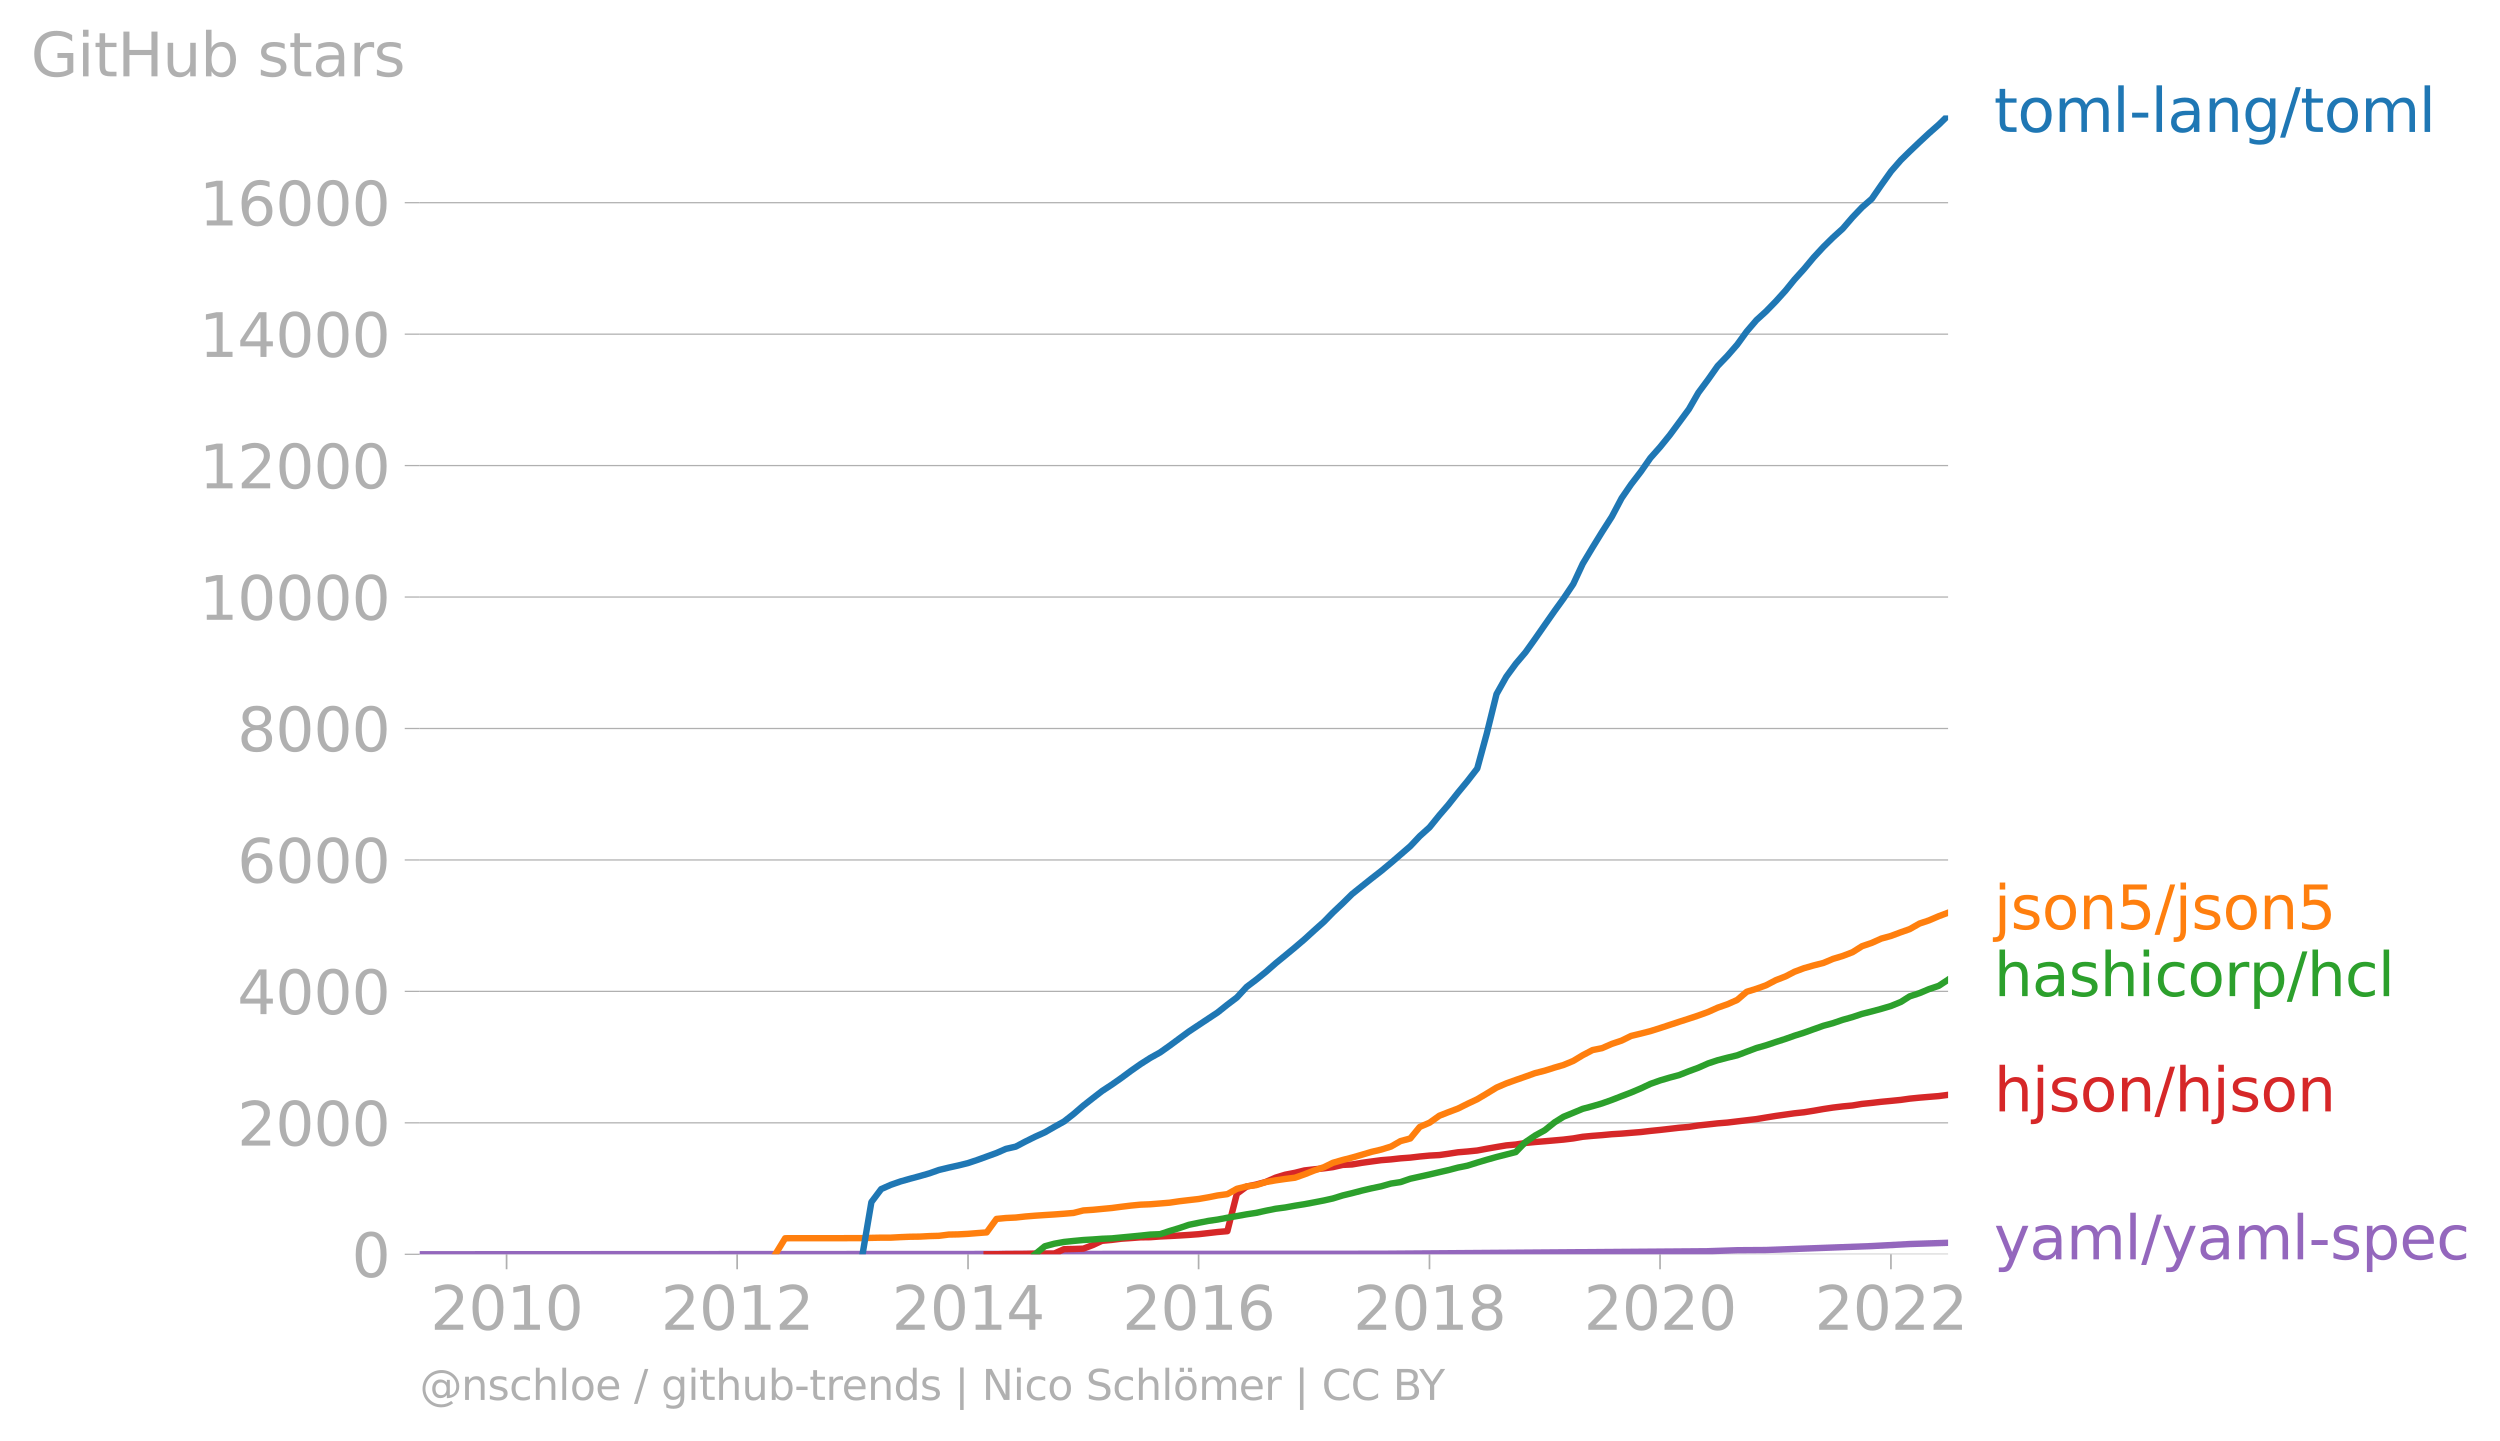 <svg xmlns:xlink="http://www.w3.org/1999/xlink" width="778.868" height="448.807" viewBox="0 0 584.151 336.605" xmlns="http://www.w3.org/2000/svg"><defs><style>*{stroke-linejoin:round;stroke-linecap:butt}</style></defs><g id="figure_1"><path d="M0 336.605h584.15V0H0v336.605z" style="fill:none" id="patch_1"/><g id="axes_1"><path d="M98.073 293.078h357.12V26.966H98.073v266.112z" style="fill:none" id="patch_2"/><g id="matplotlib.axis_1"><g id="xtick_1"><g id="line2d_1"><defs><path id="m038d37eb72" d="M0 0v3.5" style="stroke:#b0b0b0;stroke-width:.4"/></defs><use xlink:href="#m038d37eb72" x="118.368" y="293.078" style="fill:#b0b0b0;stroke:#b0b0b0;stroke-width:.4"/></g><g style="fill:#b0b0b0" transform="matrix(.14 0 0 -.14 100.553 310.716)" id="text_1"><defs><path id="DejaVuSans-32" d="M1228 531h2203V0H469v531q359 372 979 998 621 627 780 809 303 340 423 576 121 236 121 464 0 372-261 606-261 235-680 235-297 0-627-103-329-103-704-313v638q381 153 712 231 332 78 607 78 725 0 1156-363 431-362 431-968 0-288-108-546-107-257-392-607-78-91-497-524-418-433-1181-1211z" transform="scale(.016)"/><path id="DejaVuSans-30" d="M2034 4250q-487 0-733-480-245-479-245-1442 0-959 245-1439 246-480 733-480 491 0 736 480 246 480 246 1439 0 963-246 1442-245 480-736 480zm0 500q785 0 1199-621 414-620 414-1801 0-1178-414-1799Q2819-91 2034-91q-784 0-1198 620-414 621-414 1799 0 1181 414 1801 414 621 1198 621z" transform="scale(.016)"/><path id="DejaVuSans-31" d="M794 531h1031v3560L703 3866v575l1116 225h631V531h1031V0H794v531z" transform="scale(.016)"/></defs><use xlink:href="#DejaVuSans-32"/><use xlink:href="#DejaVuSans-30" x="63.623"/><use xlink:href="#DejaVuSans-31" x="127.246"/><use xlink:href="#DejaVuSans-30" x="190.869"/></g></g><g id="xtick_2"><use xlink:href="#m038d37eb72" x="172.242" y="293.078" style="fill:#b0b0b0;stroke:#b0b0b0;stroke-width:.4" id="line2d_2"/><g style="fill:#b0b0b0" transform="matrix(.14 0 0 -.14 154.427 310.716)" id="text_2"><use xlink:href="#DejaVuSans-32"/><use xlink:href="#DejaVuSans-30" x="63.623"/><use xlink:href="#DejaVuSans-31" x="127.246"/><use xlink:href="#DejaVuSans-32" x="190.869"/></g></g><g id="xtick_3"><use xlink:href="#m038d37eb72" x="226.191" y="293.078" style="fill:#b0b0b0;stroke:#b0b0b0;stroke-width:.4" id="line2d_3"/><g style="fill:#b0b0b0" transform="matrix(.14 0 0 -.14 208.376 310.716)" id="text_3"><defs><path id="DejaVuSans-34" d="M2419 4116 825 1625h1594v2491zm-166 550h794V1625h666v-525h-666V0h-628v1100H313v609l1940 2957z" transform="scale(.016)"/></defs><use xlink:href="#DejaVuSans-32"/><use xlink:href="#DejaVuSans-30" x="63.623"/><use xlink:href="#DejaVuSans-31" x="127.246"/><use xlink:href="#DejaVuSans-34" x="190.869"/></g></g><g id="xtick_4"><use xlink:href="#m038d37eb72" x="280.065" y="293.078" style="fill:#b0b0b0;stroke:#b0b0b0;stroke-width:.4" id="line2d_4"/><g style="fill:#b0b0b0" transform="matrix(.14 0 0 -.14 262.25 310.716)" id="text_4"><defs><path id="DejaVuSans-36" d="M2113 2584q-425 0-674-291-248-290-248-796 0-503 248-796 249-292 674-292t673 292q248 293 248 796 0 506-248 796-248 291-673 291zm1253 1979v-575q-238 112-480 171-242 60-480 60-625 0-955-422-329-422-376-1275 184 272 462 417 279 145 613 145 703 0 1111-427 408-426 408-1160 0-719-425-1154Q2819-91 2113-91q-810 0-1238 620-428 621-428 1799 0 1106 525 1764t1409 658q238 0 480-47t505-140z" transform="scale(.016)"/></defs><use xlink:href="#DejaVuSans-32"/><use xlink:href="#DejaVuSans-30" x="63.623"/><use xlink:href="#DejaVuSans-31" x="127.246"/><use xlink:href="#DejaVuSans-36" x="190.869"/></g></g><g id="xtick_5"><use xlink:href="#m038d37eb72" x="334.013" y="293.078" style="fill:#b0b0b0;stroke:#b0b0b0;stroke-width:.4" id="line2d_5"/><g style="fill:#b0b0b0" transform="matrix(.14 0 0 -.14 316.198 310.716)" id="text_5"><defs><path id="DejaVuSans-38" d="M2034 2216q-450 0-708-241-257-241-257-662 0-422 257-663 258-241 708-241t709 242q260 243 260 662 0 421-258 662-257 241-711 241zm-631 268q-406 100-633 378-226 279-226 679 0 559 398 884 399 325 1092 325 697 0 1094-325t397-884q0-400-227-679-226-278-629-378 456-106 710-416 255-309 255-755 0-679-414-1042Q2806-91 2034-91q-771 0-1186 362-414 363-414 1042 0 446 256 755 257 310 713 416zm-231 997q0-362 226-565 227-203 636-203 407 0 636 203 230 203 230 565 0 363-230 566-229 203-636 203-409 0-636-203-226-203-226-566z" transform="scale(.016)"/></defs><use xlink:href="#DejaVuSans-32"/><use xlink:href="#DejaVuSans-30" x="63.623"/><use xlink:href="#DejaVuSans-31" x="127.246"/><use xlink:href="#DejaVuSans-38" x="190.869"/></g></g><g id="xtick_6"><use xlink:href="#m038d37eb72" x="387.887" y="293.078" style="fill:#b0b0b0;stroke:#b0b0b0;stroke-width:.4" id="line2d_6"/><g style="fill:#b0b0b0" transform="matrix(.14 0 0 -.14 370.072 310.716)" id="text_6"><use xlink:href="#DejaVuSans-32"/><use xlink:href="#DejaVuSans-30" x="63.623"/><use xlink:href="#DejaVuSans-32" x="127.246"/><use xlink:href="#DejaVuSans-30" x="190.869"/></g></g><g id="xtick_7"><use xlink:href="#m038d37eb72" x="441.835" y="293.078" style="fill:#b0b0b0;stroke:#b0b0b0;stroke-width:.4" id="line2d_7"/><g style="fill:#b0b0b0" transform="matrix(.14 0 0 -.14 424.02 310.716)" id="text_7"><use xlink:href="#DejaVuSans-32"/><use xlink:href="#DejaVuSans-30" x="63.623"/><use xlink:href="#DejaVuSans-32" x="127.246"/><use xlink:href="#DejaVuSans-32" x="190.869"/></g></g></g><g id="matplotlib.axis_2"><g id="ytick_1"><path d="M98.073 293.078h357.12" clip-path="url(#p0f52824005)" style="fill:none;stroke:#b0b0b0;stroke-width:.3;stroke-linecap:square" id="line2d_8"/><g id="line2d_9"><defs><path id="m500fe40891" d="M0 0h-3.5" style="stroke:#b0b0b0;stroke-width:.3"/></defs><use xlink:href="#m500fe40891" x="98.073" y="293.078" style="fill:#b0b0b0;stroke:#b0b0b0;stroke-width:.3"/></g><use xlink:href="#DejaVuSans-30" style="fill:#b0b0b0" transform="matrix(.14 0 0 -.14 82.166 298.397)" id="text_8"/></g><g id="ytick_2"><path d="M98.073 262.363h357.12" clip-path="url(#p0f52824005)" style="fill:none;stroke:#b0b0b0;stroke-width:.3;stroke-linecap:square" id="line2d_10"/><use xlink:href="#m500fe40891" x="98.073" y="262.363" style="fill:#b0b0b0;stroke:#b0b0b0;stroke-width:.3" id="line2d_11"/><g style="fill:#b0b0b0" transform="matrix(.14 0 0 -.14 55.443 267.682)" id="text_9"><use xlink:href="#DejaVuSans-32"/><use xlink:href="#DejaVuSans-30" x="63.623"/><use xlink:href="#DejaVuSans-30" x="127.246"/><use xlink:href="#DejaVuSans-30" x="190.869"/></g></g><g id="ytick_3"><path d="M98.073 231.649h357.12" clip-path="url(#p0f52824005)" style="fill:none;stroke:#b0b0b0;stroke-width:.3;stroke-linecap:square" id="line2d_12"/><use xlink:href="#m500fe40891" x="98.073" y="231.649" style="fill:#b0b0b0;stroke:#b0b0b0;stroke-width:.3" id="line2d_13"/><g style="fill:#b0b0b0" transform="matrix(.14 0 0 -.14 55.443 236.968)" id="text_10"><use xlink:href="#DejaVuSans-34"/><use xlink:href="#DejaVuSans-30" x="63.623"/><use xlink:href="#DejaVuSans-30" x="127.246"/><use xlink:href="#DejaVuSans-30" x="190.869"/></g></g><g id="ytick_4"><path d="M98.073 200.934h357.12" clip-path="url(#p0f52824005)" style="fill:none;stroke:#b0b0b0;stroke-width:.3;stroke-linecap:square" id="line2d_14"/><use xlink:href="#m500fe40891" x="98.073" y="200.934" style="fill:#b0b0b0;stroke:#b0b0b0;stroke-width:.3" id="line2d_15"/><g style="fill:#b0b0b0" transform="matrix(.14 0 0 -.14 55.443 206.253)" id="text_11"><use xlink:href="#DejaVuSans-36"/><use xlink:href="#DejaVuSans-30" x="63.623"/><use xlink:href="#DejaVuSans-30" x="127.246"/><use xlink:href="#DejaVuSans-30" x="190.869"/></g></g><g id="ytick_5"><path d="M98.073 170.22h357.12" clip-path="url(#p0f52824005)" style="fill:none;stroke:#b0b0b0;stroke-width:.3;stroke-linecap:square" id="line2d_16"/><use xlink:href="#m500fe40891" x="98.073" y="170.219" style="fill:#b0b0b0;stroke:#b0b0b0;stroke-width:.3" id="line2d_17"/><g style="fill:#b0b0b0" transform="matrix(.14 0 0 -.14 55.443 175.538)" id="text_12"><use xlink:href="#DejaVuSans-38"/><use xlink:href="#DejaVuSans-30" x="63.623"/><use xlink:href="#DejaVuSans-30" x="127.246"/><use xlink:href="#DejaVuSans-30" x="190.869"/></g></g><g id="ytick_6"><path d="M98.073 139.505h357.12" clip-path="url(#p0f52824005)" style="fill:none;stroke:#b0b0b0;stroke-width:.3;stroke-linecap:square" id="line2d_18"/><use xlink:href="#m500fe40891" x="98.073" y="139.505" style="fill:#b0b0b0;stroke:#b0b0b0;stroke-width:.3" id="line2d_19"/><g style="fill:#b0b0b0" transform="matrix(.14 0 0 -.14 46.536 144.824)" id="text_13"><use xlink:href="#DejaVuSans-31"/><use xlink:href="#DejaVuSans-30" x="63.623"/><use xlink:href="#DejaVuSans-30" x="127.246"/><use xlink:href="#DejaVuSans-30" x="190.869"/><use xlink:href="#DejaVuSans-30" x="254.492"/></g></g><g id="ytick_7"><path d="M98.073 108.79h357.12" clip-path="url(#p0f52824005)" style="fill:none;stroke:#b0b0b0;stroke-width:.3;stroke-linecap:square" id="line2d_20"/><use xlink:href="#m500fe40891" x="98.073" y="108.79" style="fill:#b0b0b0;stroke:#b0b0b0;stroke-width:.3" id="line2d_21"/><g style="fill:#b0b0b0" transform="matrix(.14 0 0 -.14 46.536 114.109)" id="text_14"><use xlink:href="#DejaVuSans-31"/><use xlink:href="#DejaVuSans-32" x="63.623"/><use xlink:href="#DejaVuSans-30" x="127.246"/><use xlink:href="#DejaVuSans-30" x="190.869"/><use xlink:href="#DejaVuSans-30" x="254.492"/></g></g><g id="ytick_8"><path d="M98.073 78.075h357.12" clip-path="url(#p0f52824005)" style="fill:none;stroke:#b0b0b0;stroke-width:.3;stroke-linecap:square" id="line2d_22"/><use xlink:href="#m500fe40891" x="98.073" y="78.075" style="fill:#b0b0b0;stroke:#b0b0b0;stroke-width:.3" id="line2d_23"/><g style="fill:#b0b0b0" transform="matrix(.14 0 0 -.14 46.536 83.394)" id="text_15"><use xlink:href="#DejaVuSans-31"/><use xlink:href="#DejaVuSans-34" x="63.623"/><use xlink:href="#DejaVuSans-30" x="127.246"/><use xlink:href="#DejaVuSans-30" x="190.869"/><use xlink:href="#DejaVuSans-30" x="254.492"/></g></g><g id="ytick_9"><path d="M98.073 47.36h357.12" clip-path="url(#p0f52824005)" style="fill:none;stroke:#b0b0b0;stroke-width:.3;stroke-linecap:square" id="line2d_24"/><use xlink:href="#m500fe40891" x="98.073" y="47.361" style="fill:#b0b0b0;stroke:#b0b0b0;stroke-width:.3" id="line2d_25"/><g style="fill:#b0b0b0" transform="matrix(.14 0 0 -.14 46.536 52.68)" id="text_16"><use xlink:href="#DejaVuSans-31"/><use xlink:href="#DejaVuSans-36" x="63.623"/><use xlink:href="#DejaVuSans-30" x="127.246"/><use xlink:href="#DejaVuSans-30" x="190.869"/><use xlink:href="#DejaVuSans-30" x="254.492"/></g></g><g style="fill:#b0b0b0" transform="matrix(.14 0 0 -.14 7.2 17.838)" id="text_17"><defs><path id="DejaVuSans-47" d="M3809 666v1253H2778v519h1656V434q-365-259-806-392-440-133-940-133-1094 0-1712 639-617 640-617 1780 0 1144 617 1783 618 639 1712 639 456 0 867-113 411-112 758-331v-672q-350 297-744 447t-828 150q-857 0-1287-478-429-478-429-1425 0-944 429-1422 430-478 1287-478 334 0 596 58 263 58 472 180z" transform="scale(.016)"/><path id="DejaVuSans-69" d="M603 3500h575V0H603v3500zm0 1363h575v-729H603v729z" transform="scale(.016)"/><path id="DejaVuSans-74" d="M1172 4494v-994h1184v-447H1172V1153q0-428 117-550t477-122h590V0h-590q-666 0-919 248-253 249-253 905v1900H172v447h422v994h578z" transform="scale(.016)"/><path id="DejaVuSans-48" d="M628 4666h631V2753h2294v1913h631V0h-631v2222H1259V0H628v4666z" transform="scale(.016)"/><path id="DejaVuSans-75" d="M544 1381v2119h575V1403q0-497 193-746 194-248 582-248 465 0 735 297 271 297 271 810v1984h575V0h-575v538q-209-319-486-474-276-155-642-155-603 0-916 375-312 375-312 1097zm1447 2203z" transform="scale(.016)"/><path id="DejaVuSans-62" d="M3116 1747q0 634-261 995t-717 361q-457 0-718-361t-261-995q0-634 261-995t718-361q456 0 717 361t261 995zM1159 2969q182 312 458 463 277 152 661 152 638 0 1036-506 399-506 399-1331T3314 415Q2916-91 2278-91q-384 0-661 152-276 152-458 464V0H581v4863h578V2969z" transform="scale(.016)"/><path id="DejaVuSans-73" d="M2834 3397v-544q-243 125-506 187-262 63-544 63-428 0-642-131t-214-394q0-200 153-314t616-217l197-44q612-131 870-370t258-667q0-488-386-773Q2250-91 1575-91q-281 0-586 55T347 128v594q319-166 628-249 309-82 613-82 406 0 624 139 219 139 219 392 0 234-158 359-157 125-692 241l-200 47q-534 112-772 345-237 233-237 639 0 494 350 762 350 269 994 269 318 0 599-47 282-46 519-140z" transform="scale(.016)"/><path id="DejaVuSans-61" d="M2194 1759q-697 0-966-159t-269-544q0-306 202-486 202-179 548-179 479 0 768 339t289 901v128h-572zm1147 238V0h-575v531q-197-318-491-470T1556-91q-537 0-855 302-317 302-317 808 0 590 395 890 396 300 1180 300h807v57q0 397-261 614t-733 217q-300 0-585-72-284-72-546-216v532q315 122 612 182 297 61 578 61 760 0 1135-394 375-393 375-1193z" transform="scale(.016)"/><path id="DejaVuSans-72" d="M2631 2963q-97 56-211 82-114 27-251 27-488 0-749-317t-261-911V0H581v3500h578v-544q182 319 472 473 291 155 707 155 59 0 131-8 72-7 159-23l3-590z" transform="scale(.016)"/></defs><use xlink:href="#DejaVuSans-47"/><use xlink:href="#DejaVuSans-69" x="77.49"/><use xlink:href="#DejaVuSans-74" x="105.273"/><use xlink:href="#DejaVuSans-48" x="144.482"/><use xlink:href="#DejaVuSans-75" x="219.678"/><use xlink:href="#DejaVuSans-62" x="283.057"/><use xlink:href="#DejaVuSans-20" x="346.533"/><use xlink:href="#DejaVuSans-73" x="378.32"/><use xlink:href="#DejaVuSans-74" x="430.42"/><use xlink:href="#DejaVuSans-61" x="469.629"/><use xlink:href="#DejaVuSans-72" x="530.908"/><use xlink:href="#DejaVuSans-73" x="572.021"/></g></g><path d="m98.073 293.078 18.007-.015 206.641-.108 76.384-.599 6.79-.23 6.715-.046 24.723-.922 8.856-.476 9.004-.292h0" clip-path="url(#p0f52824005)" style="fill:none;stroke:#9467bd;stroke-width:1.5;stroke-linecap:square" id="line2d_26"/><path d="m230.545 293.078 2.288-.015 2.214-.046 2.287-.016 2.214-.015 2.288-.062 2.288-.015 2.214-.015 2.288-1.014 2.214-.046 2.288-.077 2.288-.86 2.066-.967 2.288-.215 2.214-.277 2.288-.153 2.214-.17 2.287-.03 2.288-.169 2.214-.107 2.288-.123 2.214-.138 2.288-.17 2.288-.26 2.14-.246 2.288-.2 2.214-8.738 2.287-1.69 2.215-.46 2.287-.63 2.288-.998 2.214-.676 2.288-.445 2.214-.553 2.288-.261 2.288-.23 2.066-.277 2.288-.522 2.214-.107 2.288-.384 2.214-.308 2.287-.307 2.288-.184 2.214-.246 2.288-.169 2.214-.26 2.288-.216 2.288-.123 2.066-.291 2.288-.354 2.214-.184 2.288-.23 2.214-.415 2.288-.4 2.287-.383 2.214-.2 2.288-.368 2.214-.215 2.288-.185 2.288-.2 2.066-.184 2.288-.276 2.214-.384 2.288-.215 2.214-.169 2.288-.215 2.288-.138 2.214-.184 2.287-.185 2.214-.26 2.288-.231 2.288-.261 2.14-.246 2.288-.2 2.214-.337 2.288-.246 2.214-.246 2.288-.184 2.287-.277 2.214-.26 2.288-.277 2.214-.369 2.288-.368 2.288-.323 2.066-.291 2.288-.246 2.214-.353 2.288-.4 2.214-.338 2.288-.276 2.288-.215 2.214-.369 2.287-.23 2.214-.261 2.288-.215 2.288-.23 2.066-.292 2.288-.23 2.214-.185 2.288-.184 2.214-.292" clip-path="url(#p0f52824005)" style="fill:none;stroke:#d62728;stroke-width:1.5;stroke-linecap:square" id="line2d_27"/><path d="m241.836 293.078 2.288-1.874 2.214-.599 2.288-.414 2.214-.23 2.288-.216 2.288-.138 2.066-.153 2.288-.092 2.214-.215 2.288-.215 2.214-.215 2.287-.246 2.288-.092 2.214-.737 2.288-.692 2.214-.752 2.288-.476 2.288-.446 2.14-.307 2.288-.43 2.214-.384 2.287-.414 2.215-.338 2.287-.507 2.288-.46 2.214-.292 2.288-.415 2.214-.353 2.288-.43 2.288-.446 2.066-.46 2.288-.707 2.214-.537 2.288-.6 2.214-.521 2.287-.476 2.288-.645 2.214-.338 2.288-.784 2.214-.491 2.288-.507 2.288-.537 2.066-.476 2.288-.6 2.214-.445 2.288-.721 2.214-.66 2.288-.646 2.287-.583 2.214-.569 2.288-2.35 2.214-1.504 2.288-1.26 2.288-1.843 2.066-1.29 2.288-.936 2.214-.922 2.288-.614 2.214-.645 2.288-.814 2.288-.89 2.214-.845 2.287-.968 2.214-1.044 2.288-.814 2.288-.676 2.14-.568 2.288-.906 2.214-.814 2.288-1.014 2.214-.737 2.288-.599 2.287-.553 2.214-.844 2.288-.86 2.214-.63 2.288-.768 2.288-.737 2.066-.737 2.288-.722 2.214-.799 2.288-.813 2.214-.6 2.288-.783 2.288-.645 2.214-.737 2.287-.583 2.214-.6 2.288-.675 2.288-.937 2.066-1.305 2.288-.753 2.214-.936 2.288-.768 2.214-1.46" clip-path="url(#p0f52824005)" style="fill:none;stroke:#2ca02c;stroke-width:1.5;stroke-linecap:square" id="line2d_28"/><g style="fill:#1f77b4" transform="matrix(.14 0 0 -.14 465.907 30.83)" id="text_18"><defs><path id="DejaVuSans-6f" d="M1959 3097q-462 0-731-361t-269-989q0-628 267-989 268-361 733-361 460 0 728 362 269 363 269 988 0 622-269 986-268 364-728 364zm0 487q750 0 1178-488 429-487 429-1349 0-859-429-1349Q2709-91 1959-91q-753 0-1180 489-426 490-426 1349 0 862 426 1349 427 488 1180 488z" transform="scale(.016)"/><path id="DejaVuSans-6d" d="M3328 2828q216 388 516 572t706 184q547 0 844-383 297-382 297-1088V0h-578v2094q0 503-179 746-178 244-543 244-447 0-707-297-259-296-259-809V0h-578v2094q0 506-178 748t-550 242q-441 0-701-298-259-298-259-808V0H581v3500h578v-544q197 322 472 475t653 153q382 0 649-194 267-193 395-562z" transform="scale(.016)"/><path id="DejaVuSans-6c" d="M603 4863h575V0H603v4863z" transform="scale(.016)"/><path id="DejaVuSans-2d" d="M313 2009h1684v-512H313v512z" transform="scale(.016)"/><path id="DejaVuSans-6e" d="M3513 2113V0h-575v2094q0 497-194 743-194 247-581 247-466 0-735-297-269-296-269-809V0H581v3500h578v-544q207 316 486 472 280 156 646 156 603 0 912-373 310-373 310-1098z" transform="scale(.016)"/><path id="DejaVuSans-67" d="M2906 1791q0 625-258 968-257 344-723 344-462 0-720-344-258-343-258-968 0-622 258-966t720-344q466 0 723 344 258 344 258 966zm575-1357q0-893-397-1329-396-436-1215-436-303 0-572 45t-522 139v559q253-137 500-202 247-66 503-66 566 0 847 295t281 892v285q-178-310-456-463T1784 0Q1141 0 747 490 353 981 353 1791q0 812 394 1302 394 491 1037 491 388 0 666-153t456-462v531h575V434z" transform="scale(.016)"/><path id="DejaVuSans-2f" d="M1625 4666h531L531-594H0l1625 5260z" transform="scale(.016)"/></defs><use xlink:href="#DejaVuSans-74"/><use xlink:href="#DejaVuSans-6f" x="39.209"/><use xlink:href="#DejaVuSans-6d" x="100.391"/><use xlink:href="#DejaVuSans-6c" x="197.803"/><use xlink:href="#DejaVuSans-2d" x="225.586"/><use xlink:href="#DejaVuSans-6c" x="261.67"/><use xlink:href="#DejaVuSans-61" x="289.453"/><use xlink:href="#DejaVuSans-6e" x="350.732"/><use xlink:href="#DejaVuSans-67" x="414.111"/><use xlink:href="#DejaVuSans-2f" x="477.588"/><use xlink:href="#DejaVuSans-74" x="511.279"/><use xlink:href="#DejaVuSans-6f" x="550.488"/><use xlink:href="#DejaVuSans-6d" x="611.67"/><use xlink:href="#DejaVuSans-6c" x="709.082"/></g><g style="fill:#ff7f0e" transform="matrix(.14 0 0 -.14 465.907 217.114)" id="text_19"><defs><path id="DejaVuSans-6a" d="M603 3500h575V-63q0-668-255-968-254-300-820-300h-219v487H38q328 0 446 152Q603-541 603-63v3563zm0 1363h575v-729H603v729z" transform="scale(.016)"/><path id="DejaVuSans-35" d="M691 4666h2478v-532H1269V2991q137 47 274 70 138 23 276 23 781 0 1237-428 457-428 457-1159 0-753-469-1171Q2575-91 1722-91q-294 0-599 50Q819 9 494 109v635q281-153 581-228t634-75q541 0 856 284 316 284 316 772 0 487-316 771-315 285-856 285-253 0-505-56-251-56-513-175v2344z" transform="scale(.016)"/></defs><use xlink:href="#DejaVuSans-6a"/><use xlink:href="#DejaVuSans-73" x="27.783"/><use xlink:href="#DejaVuSans-6f" x="79.883"/><use xlink:href="#DejaVuSans-6e" x="141.064"/><use xlink:href="#DejaVuSans-35" x="204.443"/><use xlink:href="#DejaVuSans-2f" x="268.066"/><use xlink:href="#DejaVuSans-6a" x="301.758"/><use xlink:href="#DejaVuSans-73" x="329.541"/><use xlink:href="#DejaVuSans-6f" x="381.641"/><use xlink:href="#DejaVuSans-6e" x="442.822"/><use xlink:href="#DejaVuSans-35" x="506.201"/></g><g style="fill:#2ca02c" transform="matrix(.14 0 0 -.14 465.907 232.763)" id="text_20"><defs><path id="DejaVuSans-68" d="M3513 2113V0h-575v2094q0 497-194 743-194 247-581 247-466 0-735-297-269-296-269-809V0H581v4863h578V2956q207 316 486 472 280 156 646 156 603 0 912-373 310-373 310-1098z" transform="scale(.016)"/><path id="DejaVuSans-63" d="M3122 3366v-538q-244 135-489 202t-495 67q-560 0-870-355-309-354-309-995t309-996q310-354 870-354 250 0 495 67t489 202V134Q2881 22 2623-34q-257-57-548-57-791 0-1257 497-465 497-465 1341 0 856 470 1346 471 491 1290 491 265 0 518-55 253-54 491-163z" transform="scale(.016)"/><path id="DejaVuSans-70" d="M1159 525v-1856H581v4831h578v-531q182 312 458 463 277 152 661 152 638 0 1036-506 399-506 399-1331T3314 415Q2916-91 2278-91q-384 0-661 152-276 152-458 464zm1957 1222q0 634-261 995t-717 361q-457 0-718-361t-261-995q0-634 261-995t718-361q456 0 717 361t261 995z" transform="scale(.016)"/></defs><use xlink:href="#DejaVuSans-68"/><use xlink:href="#DejaVuSans-61" x="63.379"/><use xlink:href="#DejaVuSans-73" x="124.658"/><use xlink:href="#DejaVuSans-68" x="176.758"/><use xlink:href="#DejaVuSans-69" x="240.137"/><use xlink:href="#DejaVuSans-63" x="267.92"/><use xlink:href="#DejaVuSans-6f" x="322.9"/><use xlink:href="#DejaVuSans-72" x="384.082"/><use xlink:href="#DejaVuSans-70" x="425.195"/><use xlink:href="#DejaVuSans-2f" x="488.672"/><use xlink:href="#DejaVuSans-68" x="522.363"/><use xlink:href="#DejaVuSans-63" x="585.742"/><use xlink:href="#DejaVuSans-6c" x="640.723"/></g><g style="fill:#d62728" transform="matrix(.14 0 0 -.14 465.907 259.684)" id="text_21"><use xlink:href="#DejaVuSans-68"/><use xlink:href="#DejaVuSans-6a" x="63.379"/><use xlink:href="#DejaVuSans-73" x="91.162"/><use xlink:href="#DejaVuSans-6f" x="143.262"/><use xlink:href="#DejaVuSans-6e" x="204.443"/><use xlink:href="#DejaVuSans-2f" x="267.822"/><use xlink:href="#DejaVuSans-68" x="301.514"/><use xlink:href="#DejaVuSans-6a" x="364.893"/><use xlink:href="#DejaVuSans-73" x="392.676"/><use xlink:href="#DejaVuSans-6f" x="444.775"/><use xlink:href="#DejaVuSans-6e" x="505.957"/></g><g style="fill:#9467bd" transform="matrix(.14 0 0 -.14 465.907 294.254)" id="text_22"><defs><path id="DejaVuSans-79" d="M2059-325q-243-625-475-815-231-191-618-191H506v481h338q237 0 368 113 132 112 291 531l103 262L191 3500h609L1894 763l1094 2737h609L2059-325z" transform="scale(.016)"/><path id="DejaVuSans-65" d="M3597 1894v-281H953q38-594 358-905t892-311q331 0 642 81t618 244V178Q3153 47 2828-22t-659-69q-838 0-1327 487-489 488-489 1320 0 859 464 1363 464 505 1252 505 706 0 1117-455 411-454 411-1235zm-575 169q-6 471-264 752-258 282-683 282-481 0-770-272t-333-766l2050 4z" transform="scale(.016)"/></defs><use xlink:href="#DejaVuSans-79"/><use xlink:href="#DejaVuSans-61" x="59.18"/><use xlink:href="#DejaVuSans-6d" x="120.459"/><use xlink:href="#DejaVuSans-6c" x="217.871"/><use xlink:href="#DejaVuSans-2f" x="245.654"/><use xlink:href="#DejaVuSans-79" x="279.346"/><use xlink:href="#DejaVuSans-61" x="338.525"/><use xlink:href="#DejaVuSans-6d" x="399.805"/><use xlink:href="#DejaVuSans-6c" x="497.217"/><use xlink:href="#DejaVuSans-2d" x="525"/><use xlink:href="#DejaVuSans-73" x="561.084"/><use xlink:href="#DejaVuSans-70" x="613.184"/><use xlink:href="#DejaVuSans-65" x="676.66"/><use xlink:href="#DejaVuSans-63" x="738.184"/></g><g style="fill:#b0b0b0" transform="matrix(.097 0 0 -.097 98.073 327.114)" id="text_23"><defs><path id="DejaVuSans-40" d="M2381 1678q0-447 222-702 222-254 610-254 384 0 604 256 221 256 221 700 0 438-225 695-225 258-607 258-378 0-602-256-223-256-223-697zm1703-934q-187-241-429-355t-564-114q-538 0-874 389t-336 1014q0 625 337 1015 338 391 873 391 322 0 565-117 244-117 428-354v409h447V722q457 69 714 417 258 349 258 902 0 334-99 628-98 294-298 544-325 409-792 626t-1017 217q-384 0-738-102-353-101-653-301-490-319-767-836-276-517-276-1120 0-497 179-932 180-434 521-765 328-325 759-495 431-171 922-171 403 0 792 136t714 389l281-347q-390-303-851-464t-936-161q-578 0-1091 205-512 205-912 595Q841 78 631 592q-209 514-209 1105 0 569 212 1084 213 516 607 907 403 396 931 607t1119 211q662 0 1229-272 568-271 952-771 234-307 357-666 124-359 124-744 0-822-497-1297T4084 263v481z" transform="scale(.016)"/><path id="DejaVuSans-64" d="M2906 2969v1894h575V0h-575v525q-181-312-458-464-276-152-664-152-634 0-1033 506-398 507-398 1332t398 1331q399 506 1033 506 388 0 664-152 277-151 458-463zM947 1747q0-634 261-995t717-361q456 0 718 361 263 361 263 995t-263 995q-262 361-718 361t-717-361q-261-361-261-995z" transform="scale(.016)"/><path id="DejaVuSans-7c" d="M1344 4891v-6400H813v6400h531z" transform="scale(.016)"/><path id="DejaVuSans-4e" d="M628 4666h850L3547 763v3903h612V0h-850L1241 3903V0H628v4666z" transform="scale(.016)"/><path id="DejaVuSans-53" d="M3425 4513v-616q-359 172-678 256-319 85-616 85-515 0-795-200t-280-569q0-310 186-468 186-157 705-254l381-78q706-135 1042-474t336-907q0-679-455-1029Q2797-91 1919-91q-331 0-705 75-373 75-773 222v650q384-215 753-325 369-109 725-109 540 0 834 212 294 213 294 607 0 343-211 537t-692 291l-385 75q-706 140-1022 440-315 300-315 835 0 619 436 975t1201 356q329 0 669-60 341-59 697-177z" transform="scale(.016)"/><path id="DejaVuSans-f6" d="M1959 3097q-462 0-731-361t-269-989q0-628 267-989 268-361 733-361 460 0 728 362 269 363 269 988 0 622-269 986-268 364-728 364zm0 487q750 0 1178-488 429-487 429-1349 0-859-429-1349Q2709-91 1959-91q-753 0-1180 489-426 490-426 1349 0 862 426 1349 427 488 1180 488zm295 1266h634v-631h-634v631zm-1222 0h634v-631h-634v631z" transform="scale(.016)"/><path id="DejaVuSans-43" d="M4122 4306v-665q-319 297-680 443-361 147-767 147-800 0-1225-489t-425-1414q0-922 425-1411t1225-489q406 0 767 147t680 444V359q-331-225-702-338-370-112-782-112-1060 0-1670 648-609 649-609 1771 0 1125 609 1773 610 649 1670 649 418 0 788-111 371-111 696-333z" transform="scale(.016)"/><path id="DejaVuSans-42" d="M1259 2228V519h1013q509 0 754 211 246 211 246 645 0 438-246 645-245 208-754 208H1259zm0 1919V2741h935q462 0 688 173 227 174 227 530 0 353-227 528-226 175-688 175h-935zm-631 519h1613q722 0 1112-300 391-300 391-853 0-429-200-682t-588-315q466-100 724-418 258-317 258-792 0-625-425-966Q3088 0 2303 0H628v4666z" transform="scale(.016)"/><path id="DejaVuSans-59" d="M-13 4666h679l1293-1919 1285 1919h678L2272 2222V0h-634v2222L-13 4666z" transform="scale(.016)"/></defs><use xlink:href="#DejaVuSans-40"/><use xlink:href="#DejaVuSans-6e" x="100"/><use xlink:href="#DejaVuSans-73" x="163.379"/><use xlink:href="#DejaVuSans-63" x="215.479"/><use xlink:href="#DejaVuSans-68" x="270.459"/><use xlink:href="#DejaVuSans-6c" x="333.838"/><use xlink:href="#DejaVuSans-6f" x="361.621"/><use xlink:href="#DejaVuSans-65" x="422.803"/><use xlink:href="#DejaVuSans-20" x="484.326"/><use xlink:href="#DejaVuSans-2f" x="516.113"/><use xlink:href="#DejaVuSans-20" x="549.805"/><use xlink:href="#DejaVuSans-67" x="581.592"/><use xlink:href="#DejaVuSans-69" x="645.068"/><use xlink:href="#DejaVuSans-74" x="672.852"/><use xlink:href="#DejaVuSans-68" x="712.061"/><use xlink:href="#DejaVuSans-75" x="775.439"/><use xlink:href="#DejaVuSans-62" x="838.818"/><use xlink:href="#DejaVuSans-2d" x="902.295"/><use xlink:href="#DejaVuSans-74" x="938.379"/><use xlink:href="#DejaVuSans-72" x="977.588"/><use xlink:href="#DejaVuSans-65" x="1016.451"/><use xlink:href="#DejaVuSans-6e" x="1077.975"/><use xlink:href="#DejaVuSans-64" x="1141.354"/><use xlink:href="#DejaVuSans-73" x="1204.83"/><use xlink:href="#DejaVuSans-20" x="1256.93"/><use xlink:href="#DejaVuSans-7c" x="1288.717"/><use xlink:href="#DejaVuSans-20" x="1322.408"/><use xlink:href="#DejaVuSans-4e" x="1354.195"/><use xlink:href="#DejaVuSans-69" x="1429"/><use xlink:href="#DejaVuSans-63" x="1456.783"/><use xlink:href="#DejaVuSans-6f" x="1511.764"/><use xlink:href="#DejaVuSans-20" x="1572.945"/><use xlink:href="#DejaVuSans-53" x="1604.732"/><use xlink:href="#DejaVuSans-63" x="1668.209"/><use xlink:href="#DejaVuSans-68" x="1723.189"/><use xlink:href="#DejaVuSans-6c" x="1786.568"/><use xlink:href="#DejaVuSans-f6" x="1814.352"/><use xlink:href="#DejaVuSans-6d" x="1875.533"/><use xlink:href="#DejaVuSans-65" x="1972.945"/><use xlink:href="#DejaVuSans-72" x="2034.469"/><use xlink:href="#DejaVuSans-20" x="2075.582"/><use xlink:href="#DejaVuSans-7c" x="2107.369"/><use xlink:href="#DejaVuSans-20" x="2141.061"/><use xlink:href="#DejaVuSans-43" x="2172.848"/><use xlink:href="#DejaVuSans-43" x="2242.672"/><use xlink:href="#DejaVuSans-20" x="2312.496"/><use xlink:href="#DejaVuSans-42" x="2344.283"/><use xlink:href="#DejaVuSans-59" x="2407.387"/></g><path d="m181.172 293.078 2.288-3.747 2.214-.016h11.292l2.287-.015h2.288l2.067-.061 2.287-.046h2.214l2.288-.123 2.214-.092 2.288-.031 2.288-.123 2.214-.061 2.288-.292 2.214-.046 2.288-.123 2.287-.184 2.067-.154 2.288-3.148 2.214-.215 2.287-.108 2.214-.245 2.288-.185 2.288-.153 2.214-.139 2.288-.168 2.214-.185 2.288-.583 2.288-.154 2.066-.2 2.288-.215 2.214-.291 2.288-.277 2.214-.215 2.287-.092 2.288-.184 2.214-.184 2.288-.338 2.214-.261 2.288-.261 2.288-.4 2.14-.43 2.288-.307 2.214-1.244 2.287-.568 2.215-.292 2.287-.722 2.288-.399 2.214-.322 2.288-.292 2.214-.784 2.288-.906 2.288-.783 2.066-1.013 2.288-.66 2.214-.569 2.288-.66 2.214-.66 2.287-.538 2.288-.707 2.214-1.274 2.288-.615 2.214-2.702 2.288-.983 2.288-1.628 2.066-.814 2.288-.86 2.214-1.106 2.288-1.075 2.214-1.32 2.288-1.398 2.287-.983 2.214-.799 2.288-.798 2.214-.799 2.288-.583 2.288-.722 2.066-.6 2.288-.951 2.214-1.336 2.288-1.198 2.214-.446 2.288-.998 2.288-.768 2.214-1.09 2.287-.553 2.214-.568 2.288-.722 2.288-.752 2.14-.707 2.288-.737 2.214-.737 2.288-.83 2.214-.998 2.288-.798 2.287-1.014 2.214-1.904 2.288-.707 2.214-.798 2.288-1.198 2.288-.89 2.066-1.076 2.288-.86 2.214-.63 2.288-.583 2.214-.937 2.288-.69 2.288-.876 2.214-1.398 2.287-.783 2.214-.998 2.288-.63 2.288-.86 2.066-.722 2.288-1.305 2.214-.737 2.288-.983 2.214-.83" clip-path="url(#p0f52824005)" style="fill:none;stroke:#ff7f0e;stroke-width:1.5;stroke-linecap:square" id="line2d_29"/><path d="m201.541 293.078 2.067-12.194 2.287-3.04 2.214-.983 2.288-.799 2.214-.63 2.288-.614 2.288-.66 2.214-.783 2.288-.553 2.214-.492 2.288-.568 2.287-.768 2.067-.752 2.288-.83 2.214-.967 2.287-.522 2.214-1.167 2.288-1.137 2.288-1.029 2.214-1.274 2.288-1.275 2.214-1.736 2.288-1.965 2.288-1.797 2.066-1.597 2.288-1.505 2.214-1.551 2.288-1.69 2.214-1.55 2.287-1.46 2.288-1.274 2.214-1.567 2.288-1.69 2.214-1.627 2.288-1.52 2.288-1.52 2.14-1.414 2.288-1.827 2.214-1.674 2.287-2.473 2.215-1.674 2.287-1.842 2.288-2.012 2.214-1.812 2.288-1.89 2.214-1.888 2.288-2.089 2.288-2.042 2.066-2.12 2.288-2.165 2.214-2.18 2.288-1.828 2.214-1.767 2.287-1.781 2.288-1.904 2.214-1.905 2.288-1.98 2.214-2.35 2.288-2.058 2.288-2.826 2.066-2.396 2.288-2.887 2.214-2.687 2.288-2.95 2.214-8.123 2.288-9.26 2.287-4.07 2.214-3.026 2.288-2.703 2.214-3.102 2.288-3.286 2.288-3.271 2.066-2.857 2.288-3.41 2.214-4.745 2.288-3.808 2.214-3.594 2.288-3.578 2.288-4.33 2.214-3.226 2.287-2.98 2.214-3.178 2.288-2.58 2.288-2.826 2.14-2.902 2.288-3.103 2.214-3.854 2.288-3.087 2.214-3.148 2.288-2.38 2.287-2.627 2.214-3.056 2.288-2.672 2.214-2.012 2.288-2.35 2.288-2.534 2.066-2.549 2.288-2.534 2.214-2.657 2.288-2.472 2.214-2.181 2.288-2.073 2.288-2.657 2.214-2.32 2.287-1.996 2.214-3.21 2.288-3.209 2.288-2.626 2.066-2.027 2.288-2.18 2.214-2.059 2.288-2.012 2.214-2.165" clip-path="url(#p0f52824005)" style="fill:none;stroke:#1f77b4;stroke-width:1.5;stroke-linecap:square" id="line2d_30"/></g></g><defs><clipPath id="p0f52824005"><path d="M98.073 26.966h357.12v266.112H98.073z"/></clipPath></defs></svg>